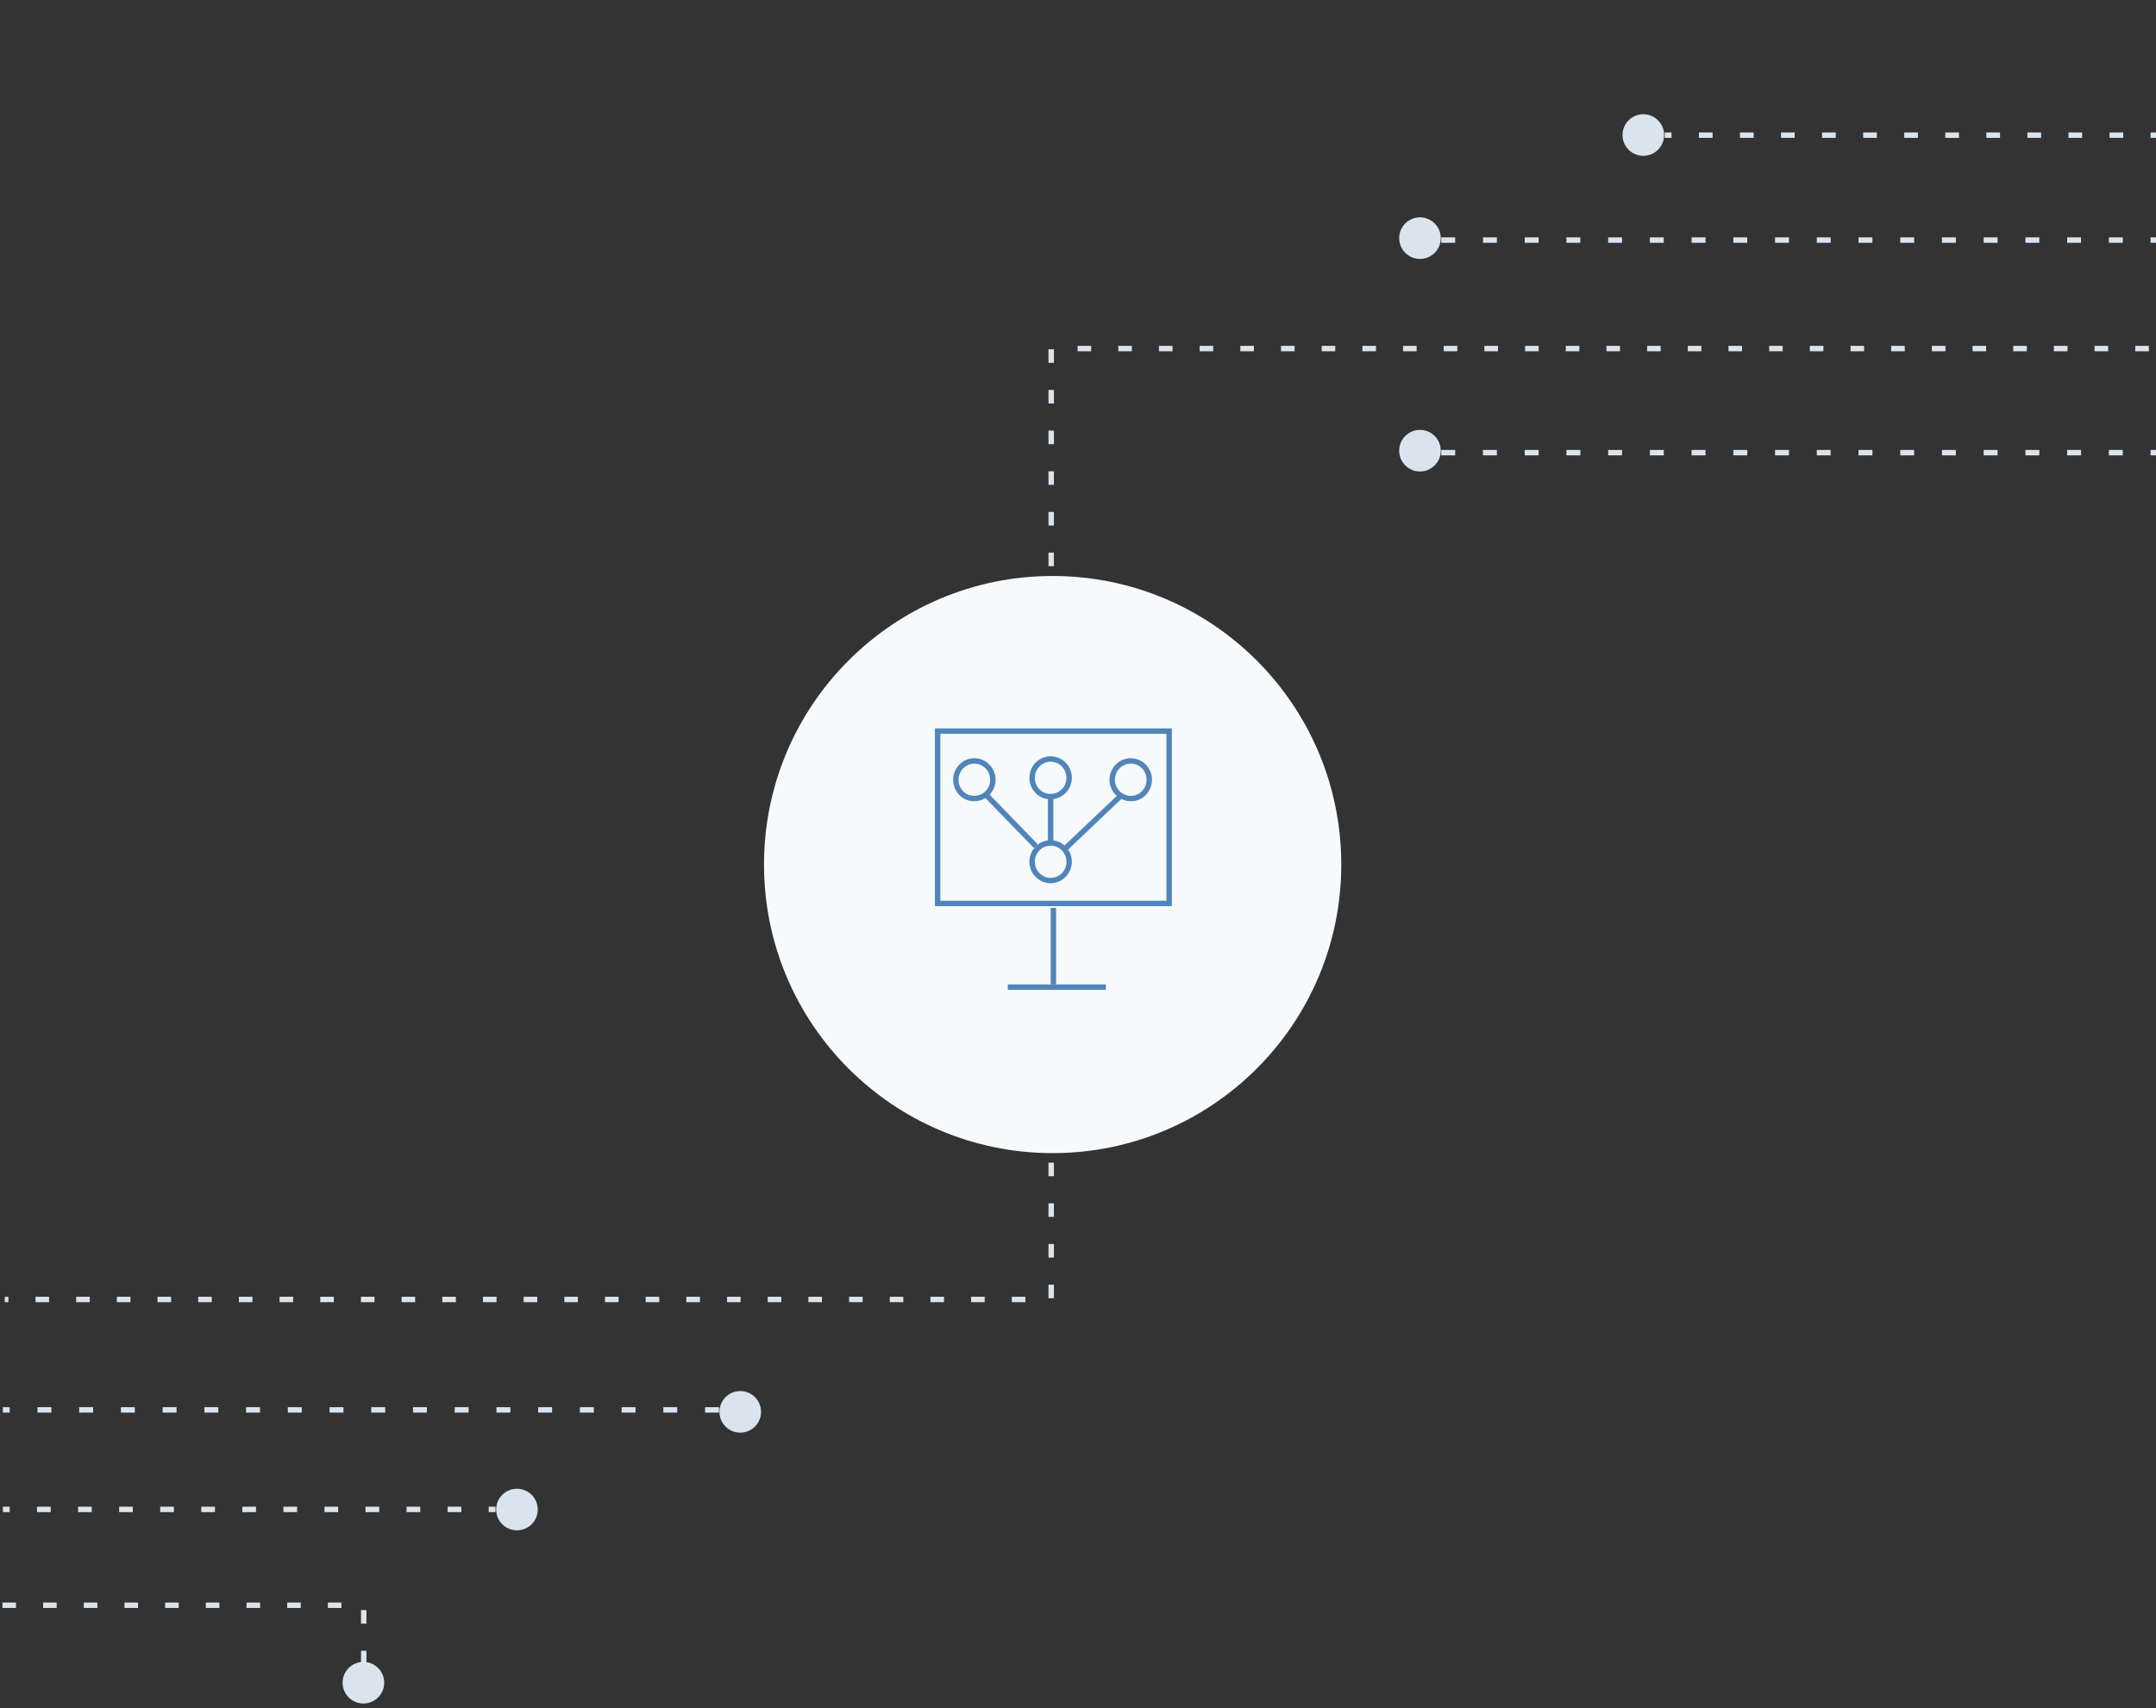 <?xml version="1.0" encoding="utf-8"?>
<!-- Generator: Adobe Illustrator 23.0.1, SVG Export Plug-In . SVG Version: 6.00 Build 0)  -->
<svg version="1.1" id="Capa_1" xmlns="http://www.w3.org/2000/svg" xmlns:xlink="http://www.w3.org/1999/xlink" x="0px" y="0px"
	 viewBox="0 0 795 630" style="enable-background:new 0 0 795 630;" xml:space="preserve">
<rect x="0" y="0" width="795" height="630" fill="#333333" stroke="none"/>
<style type="text/css">
	.st0{fill:#DAE4EE;}
	.st1{fill:#F7FAFC;}
	.st2{fill:#5185BA;}
</style>
<path class="st0" d="M378.09,480.28h-5v-2h5V480.28z M363.09,480.28h-5v-2h5V480.28z M348.09,480.28h-5v-2h5V480.28z M333.09,480.28
	h-5v-2h5V480.28z M318.09,480.28h-5v-2h5V480.28z M303.09,480.28h-5v-2h5V480.28z M288.09,480.28h-5v-2h5V480.28z M273.09,480.28h-5
	v-2h5V480.28z M258.09,480.28h-5v-2h5V480.28z M243.09,480.28h-5v-2h5V480.28z M228.09,480.28h-5v-2h5V480.28z M213.09,480.28h-5v-2
	h5V480.28z M198.09,480.28h-5v-2h5V480.28z M183.09,480.28h-5v-2h5V480.28z M168.09,480.28h-5v-2h5V480.28z M153.09,480.28h-5v-2h5
	V480.28z M138.09,480.28h-5v-2h5V480.28z M123.09,480.28h-5v-2h5V480.28z M108.09,480.28h-5v-2h5V480.28z M93.09,480.28h-5v-2h5
	V480.28z M78.09,480.28h-5v-2h5V480.28z M63.09,480.28h-5v-2h5V480.28z M48.09,480.28h-5v-2h5V480.28z M33.09,480.28h-5v-2h5V480.28
	z M18.09,480.28h-5v-2h5V480.28z M3.09,480.28H1.76v-2h1.33V480.28z M388.62,478.82h-2v-5h2V478.82z M388.62,463.82h-2v-5h2V463.82z
	 M388.62,448.82h-2v-5h2V448.82z M388.62,433.82h-2v-5h2V433.82z M388.62,418.82h-2v-5h2V418.82z M388.62,403.82h-2v-5h2V403.82z
	 M388.62,388.82h-2v-5h2V388.82z M388.62,373.82h-2v-5h2V373.82z M388.62,358.82h-2v-5h2V358.82z M388.62,343.82h-2v-5h2V343.82z
	 M388.62,328.82h-2v-5h2V328.82z M388.62,313.82h-2v-5h2V313.82z M388.62,298.82h-2v-5h2V298.82z M388.62,283.82h-2v-5h2V283.82z
	 M388.62,268.82h-2v-5h2V268.82z M388.62,253.82h-2v-5h2V253.82z M388.62,238.82h-2v-5h2V238.82z M388.62,223.82h-2v-5h2V223.82z
	 M388.62,208.82h-2v-5h2V208.82z M388.62,193.82h-2v-5h2V193.82z M388.62,178.82h-2v-5h2V178.82z M388.62,163.82h-2v-5h2V163.82z
	 M388.62,148.82h-2v-5h2V148.82z M388.62,133.82h-2v-5h2V133.82z M792.36,129.56h-5v-2h5V129.56z M777.36,129.56h-5v-2h5V129.56z
	 M762.36,129.56h-5v-2h5V129.56z M747.36,129.56h-5v-2h5V129.56z M732.36,129.56h-5v-2h5V129.56z M717.36,129.56h-5v-2h5V129.56z
	 M702.36,129.56h-5v-2h5V129.56z M687.36,129.56h-5v-2h5V129.56z M672.36,129.56h-5v-2h5V129.56z M657.36,129.56h-5v-2h5V129.56z
	 M642.36,129.56h-5v-2h5V129.56z M627.36,129.56h-5v-2h5V129.56z M612.36,129.56h-5v-2h5V129.56z M597.36,129.56h-5v-2h5V129.56z
	 M582.36,129.56h-5v-2h5V129.56z M567.36,129.56h-5v-2h5V129.56z M552.36,129.56h-5v-2h5V129.56z M537.36,129.56h-5v-2h5V129.56z
	 M522.36,129.56h-5v-2h5V129.56z M507.36,129.56h-5v-2h5V129.56z M492.36,129.56h-5v-2h5V129.56z M477.36,129.56h-5v-2h5V129.56z
	 M462.36,129.56h-5v-2h5V129.56z M447.36,129.56h-5v-2h5V129.56z M432.36,129.56h-5v-2h5V129.56z M417.36,129.56h-5v-2h5V129.56z
	 M402.36,129.56h-5v-2h5V129.56z"/>
<circle class="st1" cx="388.15" cy="318.87" r="106.43"/>
<g>
	<path class="st2" d="M432.11,334.22h-87.37v-65.57h87.37V334.22z M346.74,332.22h83.37v-61.57h-83.37V332.22z"/>
	<rect x="387.43" y="334.85" class="st2" width="2" height="28.22"/>
	<rect x="371.62" y="363.09" class="st2" width="36.16" height="2"/>
	<path class="st2" d="M387.41,325.76c-4.31,0-7.83-3.56-7.83-7.93c0-4.37,3.51-7.93,7.83-7.93s7.83,3.56,7.83,7.93
		C395.23,322.21,391.72,325.76,387.41,325.76z M387.41,311.91c-3.21,0-5.83,2.66-5.83,5.93s2.61,5.93,5.83,5.93
		c3.27,0,5.83-2.6,5.83-5.93C393.23,314.57,390.62,311.91,387.41,311.91z"/>
	<path class="st2" d="M387.21,294.8c-1.93,0-3.78-0.76-5.21-2.15c-1.54-1.49-2.42-3.6-2.42-5.78c0-4.37,3.51-7.93,7.83-7.93
		s7.83,3.56,7.83,7.93s-3.51,7.93-7.83,7.93C387.34,294.8,387.27,294.8,387.21,294.8z M387.41,280.94c-3.21,0-5.83,2.66-5.83,5.93
		c0,1.64,0.66,3.23,1.81,4.35c1.09,1.06,2.51,1.6,3.99,1.58c3.29,0,5.85-2.6,5.85-5.93C393.23,283.6,390.62,280.94,387.41,280.94z"
		/>
	<path class="st2" d="M359.09,295.51c-1.93,0-3.78-0.76-5.21-2.15c-1.54-1.49-2.42-3.6-2.42-5.78c0-4.37,3.51-7.93,7.83-7.93
		s7.83,3.56,7.83,7.93s-3.51,7.93-7.83,7.93C359.23,295.51,359.16,295.51,359.09,295.51z M359.29,281.65
		c-3.21,0-5.83,2.66-5.83,5.93c0,1.65,0.66,3.23,1.81,4.35c1.09,1.06,2.49,1.61,3.99,1.58c3.29,0,5.85-2.6,5.85-5.93
		C365.12,284.31,362.5,281.65,359.29,281.65z"/>
	<path class="st2" d="M417.13,295.51c-0.07,0-0.14,0-0.21,0c-4.29,0-7.8-3.56-7.8-7.93s3.51-7.93,7.83-7.93s7.83,3.56,7.83,7.93
		c0,2.18-0.88,4.29-2.42,5.78C420.93,294.75,419.08,295.51,417.13,295.51z M416.95,281.65c-3.21,0-5.83,2.66-5.83,5.93
		s2.61,5.93,5.83,5.93c1.51,0.04,2.93-0.52,4.01-1.58c1.15-1.12,1.81-2.71,1.81-4.35C422.78,284.26,420.22,281.65,416.95,281.65z"/>
	
		<rect x="388.58" y="302.22" transform="matrix(0.725 -0.689 0.689 0.725 -98.035 361.055)" class="st2" width="28.53" height="2"/>
	
		<rect x="371.48" y="288.71" transform="matrix(0.718 -0.696 0.696 0.718 -105.456 344.417)" class="st2" width="2" height="27.38"/>
	<rect x="386.41" y="293.9" class="st2" width="2" height="16.91"/>
</g>
<g>
	<rect x="1.06" y="519.01" class="st0" width="2.5" height="2"/>
	<path class="st0" d="M265.12,521.01h-5.13v-2h5.13V521.01z M249.73,521.01h-5.13v-2h5.13V521.01z M234.35,521.01h-5.13v-2h5.13
		V521.01z M218.96,521.01h-5.13v-2h5.13V521.01z M203.57,521.01h-5.13v-2h5.13V521.01z M188.19,521.01h-5.13v-2h5.13V521.01z
		 M172.8,521.01h-5.13v-2h5.13V521.01z M157.42,521.01h-5.13v-2h5.13V521.01z M142.03,521.01h-5.13v-2h5.13V521.01z M126.65,521.01
		h-5.13v-2h5.13V521.01z M111.26,521.01h-5.13v-2h5.13V521.01z M95.87,521.01h-5.13v-2h5.13V521.01z M80.49,521.01h-5.13v-2h5.13
		V521.01z M65.1,521.01h-5.13v-2h5.13V521.01z M49.72,521.01h-5.13v-2h5.13V521.01z M34.33,521.01H29.2v-2h5.13V521.01z
		 M18.95,521.01h-5.13v-2h5.13V521.01z"/>
	<rect x="275.37" y="519.01" class="st0" width="2.5" height="2"/>
</g>
<g>
	<rect x="1.06" y="555.71" class="st0" width="2.5" height="2"/>
	<path class="st0" d="M170.11,557.71h-5.05v-2h5.05V557.71z M154.97,557.71h-5.05v-2h5.05V557.71z M139.83,557.71h-5.05v-2h5.05
		V557.71z M124.69,557.71h-5.05v-2h5.05V557.71z M109.55,557.71h-5.05v-2h5.05V557.71z M94.4,557.71h-5.05v-2h5.05V557.71z
		 M79.26,557.71h-5.05v-2h5.05V557.71z M64.12,557.71h-5.05v-2h5.05V557.71z M48.98,557.71h-5.05v-2h5.05V557.71z M33.84,557.71
		h-5.05v-2h5.05V557.71z M18.7,557.71h-5.05v-2h5.05V557.71z"/>
	<rect x="180.2" y="555.71" class="st0" width="2.5" height="2"/>
</g>
<circle class="st0" cx="272.96" cy="520.73" r="7.67"/>
<circle class="st0" cx="190.62" cy="556.76" r="7.67"/>
<circle class="st0" cx="134" cy="620.63" r="7.67"/>
<g>
	<rect x="793" y="87.55" class="st0" width="2.5" height="2"/>
	<path class="st0" d="M782.75,89.55h-5.13v-2h5.13V89.55z M767.36,89.55h-5.13v-2h5.13V89.55z M751.98,89.55h-5.13v-2h5.13V89.55z
		 M736.59,89.55h-5.13v-2h5.13V89.55z M721.2,89.55h-5.13v-2h5.13V89.55z M705.82,89.55h-5.13v-2h5.13V89.55z M690.43,89.55h-5.13
		v-2h5.13V89.55z M675.05,89.55h-5.13v-2h5.13V89.55z M659.66,89.55h-5.13v-2h5.13V89.55z M644.28,89.55h-5.13v-2h5.13V89.55z
		 M628.89,89.55h-5.13v-2h5.13V89.55z M613.5,89.55h-5.13v-2h5.13V89.55z M598.12,89.55h-5.13v-2h5.13V89.55z M582.73,89.55h-5.13
		v-2h5.13V89.55z M567.35,89.55h-5.13v-2h5.13V89.55z M551.96,89.55h-5.13v-2h5.13V89.55z M536.58,89.55h-5.13v-2h5.13V89.55z"/>
	<rect x="518.69" y="87.55" class="st0" width="2.5" height="2"/>
</g>
<g>
	<rect x="793" y="48.85" class="st0" width="2.5" height="2"/>
	<path class="st0" d="M782.91,50.85h-5.05v-2h5.05V50.85z M767.77,50.85h-5.05v-2h5.05V50.85z M752.63,50.85h-5.05v-2h5.05V50.85z
		 M737.49,50.85h-5.05v-2h5.05V50.85z M722.35,50.85h-5.05v-2h5.05V50.85z M707.21,50.85h-5.05v-2h5.05V50.85z M692.07,50.85h-5.05
		v-2h5.05V50.85z M676.92,50.85h-5.05v-2h5.05V50.85z M661.78,50.85h-5.05v-2h5.05V50.85z M646.64,50.85h-5.05v-2h5.05V50.85z
		 M631.5,50.85h-5.05v-2h5.05V50.85z"/>
	<rect x="613.86" y="48.85" class="st0" width="2.5" height="2"/>
</g>
<circle class="st0" cx="523.6" cy="87.83" r="7.67"/>
<g>
	<rect x="793" y="165.95" class="st0" width="2.5" height="2"/>
	<path class="st0" d="M782.75,167.95h-5.13v-2h5.13V167.95z M767.36,167.95h-5.13v-2h5.13V167.95z M751.98,167.95h-5.13v-2h5.13
		V167.95z M736.59,167.95h-5.13v-2h5.13V167.95z M721.2,167.95h-5.13v-2h5.13V167.95z M705.82,167.95h-5.13v-2h5.13V167.95z
		 M690.43,167.95h-5.13v-2h5.13V167.95z M675.05,167.95h-5.13v-2h5.13V167.95z M659.66,167.95h-5.13v-2h5.13V167.95z M644.28,167.95
		h-5.13v-2h5.13V167.95z M628.89,167.95h-5.13v-2h5.13V167.95z M613.5,167.95h-5.13v-2h5.13V167.95z M598.12,167.95h-5.13v-2h5.13
		V167.95z M582.73,167.95h-5.13v-2h5.13V167.95z M567.35,167.95h-5.13v-2h5.13V167.95z M551.96,167.95h-5.13v-2h5.13V167.95z
		 M536.58,167.95h-5.13v-2h5.13V167.95z"/>
	<rect x="518.69" y="165.95" class="st0" width="2.5" height="2"/>
</g>
<circle class="st0" cx="523.6" cy="166.23" r="7.67"/>
<circle class="st0" cx="605.95" cy="49.8" r="7.67"/>
<path class="st0" d="M135.12,625.61h-2v-1.77h2V625.61z M135.12,613.84h-2v-5h2V613.84z M135.12,598.84h-2v-5h2V598.84z
	 M125.9,593.06h-5v-2h5V593.06z M110.9,593.06h-5v-2h5V593.06z M95.9,593.06h-5v-2h5V593.06z M80.9,593.06h-5v-2h5V593.06z
	 M65.9,593.06h-5v-2h5V593.06z M50.9,593.06h-5v-2h5V593.06z M35.9,593.06h-5v-2h5V593.06z M20.9,593.06h-5v-2h5V593.06z
	 M5.9,593.06h-5v-2h5V593.06z"/>
</svg>
